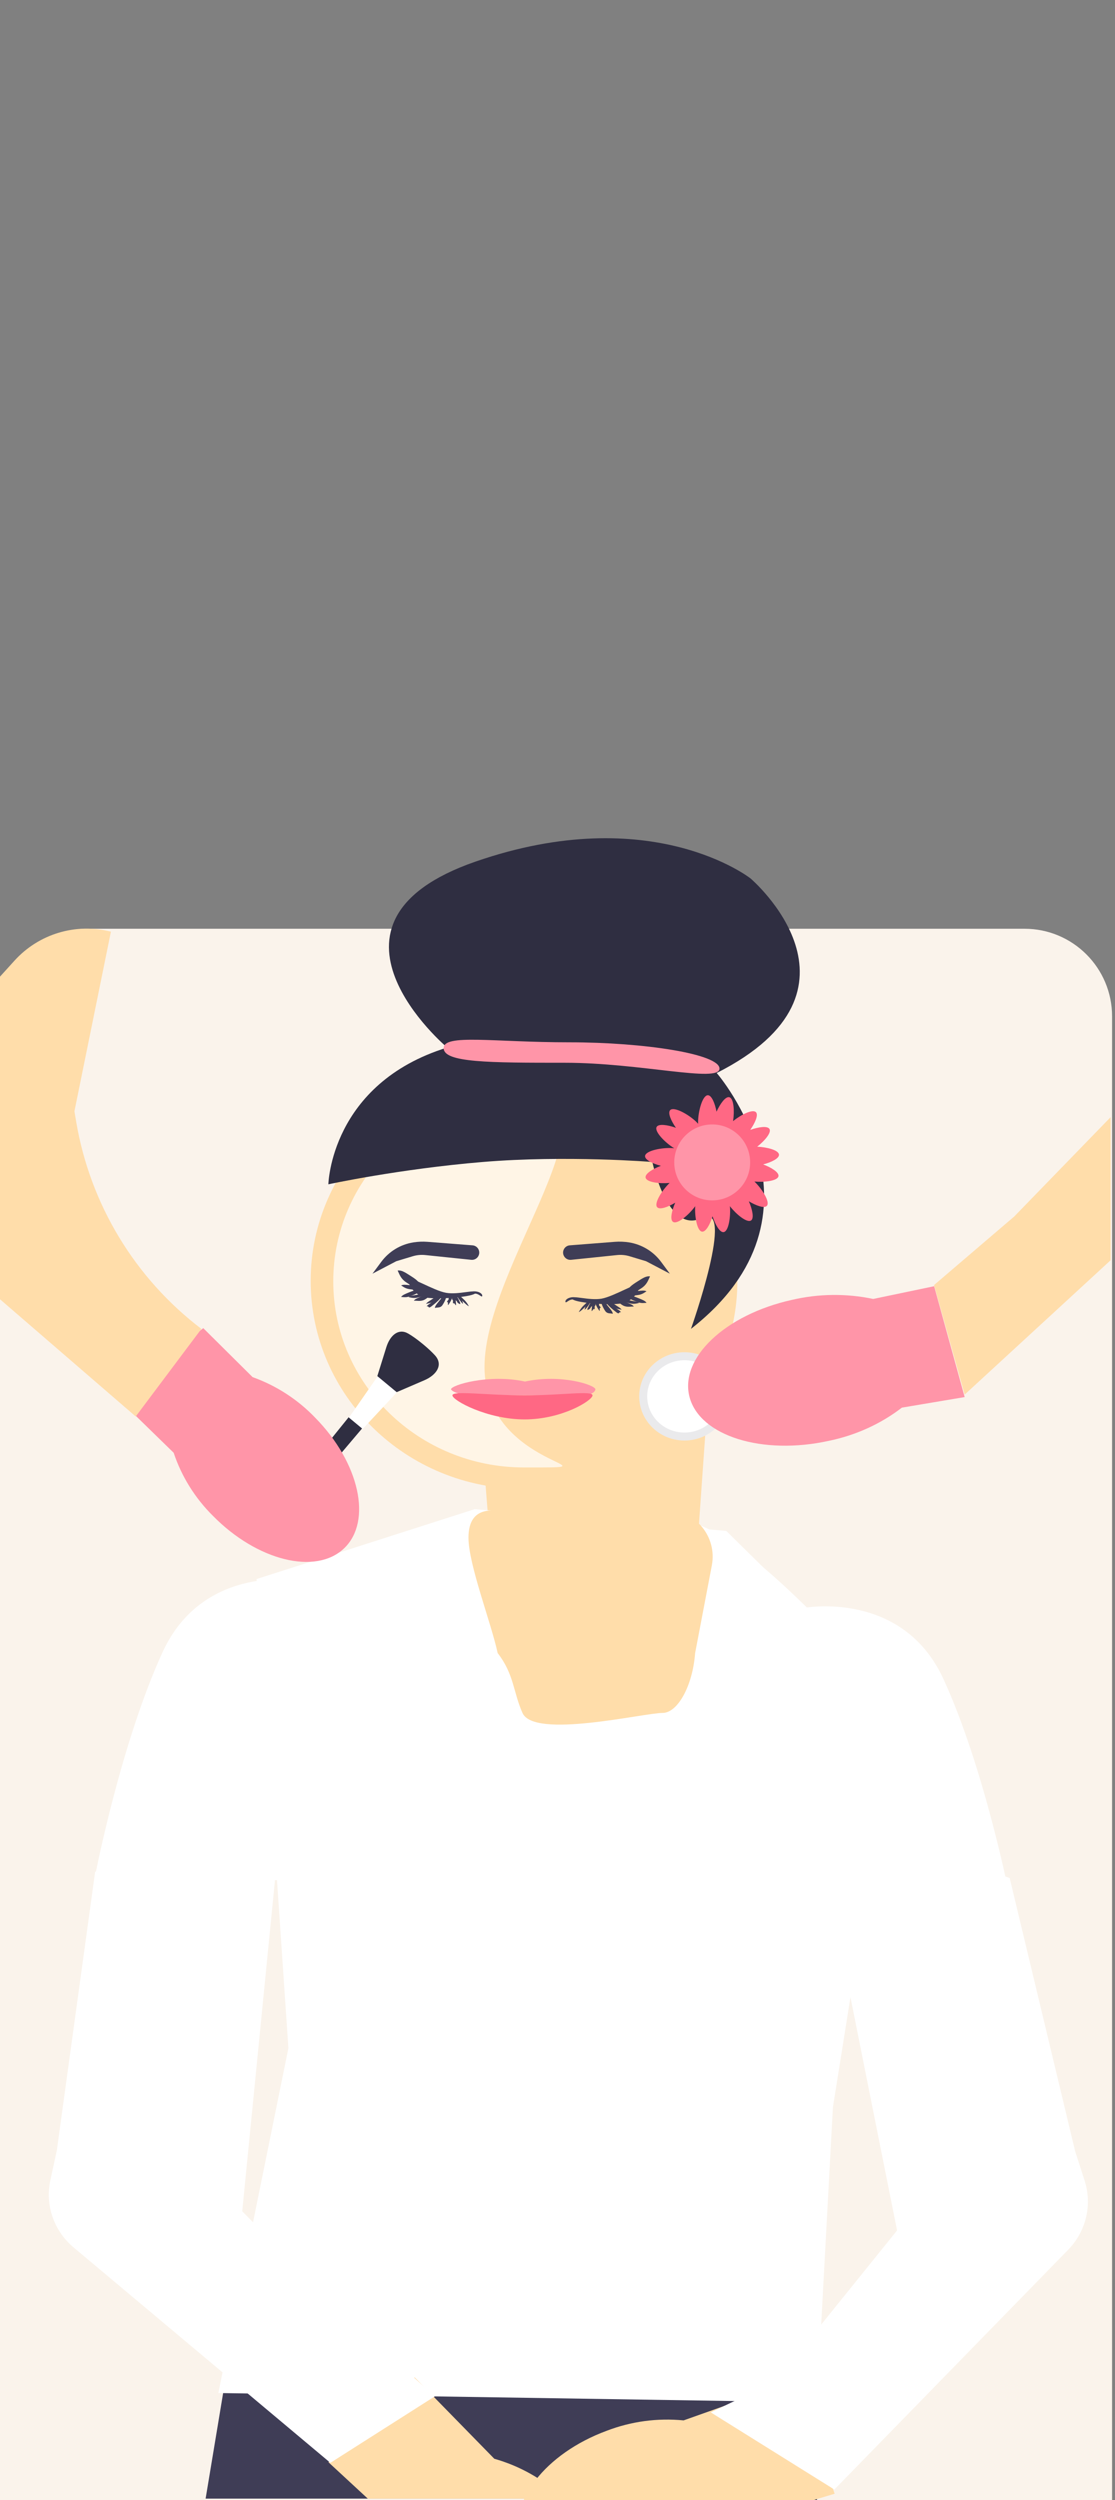 <svg width="382" height="856" viewBox="0 0 382 856" fill="none" xmlns="http://www.w3.org/2000/svg">
<rect x="0" y="0" width="382" height="856" fill="#808080" stroke="none"/>
<g clip-path="url(#clip0_359_315)">
<path d="M0 348C0 331.431 13.431 318 30 318H351C367.569 318 381 331.431 381 348V856H0V348Z" fill="#FAF3EB"/>
<path d="M238.499 535.5L243.357 466.732L163.719 475.242L168.499 535.5H238.499Z" fill="#FFDDAA"/>
<path d="M279.901 806.59V856.279L278.182 855.519H70.445L76.444 819.388L77.456 813.294L78.252 808.519L116.088 808.161L116.123 808.152L131.227 808.013L135.068 807.978L138.067 807.943L183.423 807.515L245.252 806.922L279.901 806.59Z" fill="#3F3D56"/>
<path d="M162.629 516.728L248.813 524.174L307.59 582.069L285.36 721.494L279.905 822.548L74.809 819.357L98.809 701.284L87.9 540.661L162.629 516.728Z" fill="white"/>
<path d="M179.538 509.813C219.906 509.813 252.631 477.905 252.631 438.544C252.631 399.183 219.906 367.274 179.538 367.274C139.17 367.274 106.445 399.183 106.445 438.544C106.445 477.905 139.17 509.813 179.538 509.813Z" fill="#FFDDAA"/>
<path opacity="0.7" d="M179.537 502.45C215.632 502.45 166 503.195 166 468C166 432.805 215.632 374.997 179.537 374.997C143.441 374.997 114.18 403.528 114.18 438.723C114.18 473.919 143.441 502.45 179.537 502.45Z" fill="white"/>
<path d="M103.718 541.193C103.718 541.193 69.899 534.811 55.716 565.659C41.534 596.507 32.807 641.183 32.807 641.183L109.172 644.374L103.718 541.193Z" fill="white"/>
<path d="M275.429 550.543C275.429 550.543 309.086 544.205 323.2 574.837C337.314 605.468 346 649.831 346 649.831L270 653L275.429 550.543Z" fill="white"/>
<path d="M193.227 855.519H126.008L112.534 843.062L112.498 843.088L112.722 842.87L134.281 821.657L135.65 820.304L141.918 814.15L142.079 813.984L144.666 816.629L148.453 820.505L148.65 820.706L169.35 841.866C177.989 844.311 185.895 848.745 192.412 854.777C192.69 855.022 192.959 855.275 193.227 855.519Z" fill="#FFDDAA"/>
<path d="M148.958 820.506L137.514 810.177L133.533 806.592L117.583 792.2L109.008 783.499L96.811 771.138L90.768 765.011L86.688 760.884L82.989 757.129L84.484 742.003L87.571 710.836L91.531 670.808L94.619 639.609L94.99 635.865L81.833 617.34L32.592 640.91L19.475 736.259L17.249 746.534C15.406 755.036 18.46 763.842 25.218 769.507L70.444 807.422L76.247 812.283L84.866 819.517L113.187 843.259L148.958 820.506Z" fill="white"/>
<path d="M154.094 571.89C154.094 571.89 216.298 511.973 240.899 522.689C265.5 533.404 307.39 584.103 307.39 584.103L246.98 631.802L154.094 571.89Z" fill="white"/>
<ellipse cx="234.5" cy="478.113" rx="15.5" ry="15.113" fill="white"/>
<path opacity="0.1" fill-rule="evenodd" clip-rule="evenodd" d="M234.5 493.227C243.06 493.227 250 486.46 250 478.113C250 469.766 243.06 463 234.5 463C225.94 463 219 469.766 219 478.113C219 486.46 225.94 493.227 234.5 493.227ZM247.266 478.113C247.266 484.886 241.616 490.493 234.5 490.493C227.384 490.493 221.734 484.886 221.734 478.113C221.734 471.341 227.384 465.734 234.5 465.734C241.616 465.734 247.266 471.341 247.266 478.113Z" fill="#2F2E41"/>
<path d="M340.908 436.035L299.159 444.754C289.987 442.825 280.442 442.933 271.325 445.068C248.424 450.127 232.72 465.026 236.239 478.349C239.758 491.672 261.169 498.372 284.06 493.312C293.241 491.405 301.789 487.514 308.988 481.966L330.5 478.349L320.033 440.394L340.908 436.035Z" fill="#FF95A8"/>
<path d="M272.691 815.063L234.197 828.731C225.263 827.848 216.229 829.067 207.851 832.286C186.77 840.063 173.731 856.947 178.719 870.004C183.707 883.061 204.833 887.343 225.906 879.566C234.372 876.571 241.993 871.644 248.129 865.199L285.952 853.838L272.683 815.028L272.691 815.063Z" fill="#FFDDAA"/>
<path d="M243.5 825.977L255 820.5L262.017 817.908L276.439 802.009L284.097 792.502L294.991 778.996L300.389 772.301L304.034 767.79L307.337 763.688L304.358 748.777L298.213 718.056L290.326 678.599L284.177 647.846L283.439 644.155L294.678 624.418L345.919 643.027L368.366 736.652L371.592 746.661C374.263 754.943 372.098 764.009 365.946 770.315L324.767 812.516L319.482 817.927L311.636 825.977L285.849 852.404L243.5 825.977Z" fill="white"/>
<path d="M130.62 432.05L127.609 436.105L135.757 431.837L141.387 430.138C142.782 429.717 144.246 429.577 145.696 429.727L161.446 431.355C163.431 431.56 164.839 429.464 163.898 427.704C163.498 426.955 162.743 426.462 161.896 426.396L146.465 425.192C144.828 425.065 143.181 425.133 141.559 425.396C137.186 426.105 133.261 428.492 130.62 432.05Z" fill="#3F3D56"/>
<path d="M226.488 432.05L229.498 436.105L221.35 431.837L215.721 430.138C214.326 429.717 212.861 429.577 211.412 429.727L195.661 431.355C193.676 431.56 192.268 429.464 193.209 427.704C193.61 426.955 194.364 426.462 195.211 426.396L210.642 425.192C212.28 425.065 213.927 425.133 215.548 425.396C219.922 426.105 223.846 428.492 226.488 432.05Z" fill="#3F3D56"/>
<path d="M119.445 485.259L124.057 489.085L92.72 526.127C91.857 527.147 90.333 527.282 89.304 526.428V526.428C88.278 525.577 88.126 524.06 88.964 523.022L119.445 485.259Z" fill="#2F2E41"/>
<path d="M129.385 471.263L135.973 476.728L124.268 489.262L119.57 485.364L129.385 471.263Z" fill="white"/>
<path d="M132.364 461.263C133.568 457.404 136.397 454.591 139.89 456.625C141.258 457.421 142.932 458.59 144.972 460.281C146.697 461.713 148.002 462.953 148.985 464.022C152.018 467.319 149.515 470.816 145.4 472.586L135.905 476.671L129.272 471.169L132.364 461.263Z" fill="#2F2E41"/>
<path d="M69.635 454.747L86.536 471.517C94.668 474.423 102.028 479.193 108 485.428C123.157 500.838 127.593 520.843 117.914 530.119C108.235 539.395 88.106 534.427 72.957 519.021C66.817 512.943 62.203 505.538 59.502 497.425L39.842 478.265L69.635 454.747Z" fill="#FF95A8"/>
<path d="M380.5 431.5V382.5L347.5 416.5L320 440L330.5 477.5L380.5 431.5Z" fill="#FFDDAA"/>
<path d="M46.5 485L-1 444V335.5L4.976 328.911C13.294 319.739 26.006 315.925 38 319L25.5 380.5L26.093 384.018C30.851 412.273 46.194 437.655 69 455L46.5 485Z" fill="#FFDDAA"/>
<path d="M223.5 397.858C223.5 397.858 193.952 395.478 165.38 397.858C136.807 400.238 112.5 405.5 112.5 405.5C112.5 405.5 113.273 371.023 153.204 358.672C153.204 358.672 102.432 315.967 162.88 295.019C223.329 274.07 257.154 300.788 257.154 300.788C257.154 300.788 301.898 338.901 245.544 367.388C245.544 367.388 287.389 415.415 236.726 455C236.726 455 252.324 411.093 240.5 417C228.676 422.907 223.5 397.858 223.5 397.858Z" fill="#2F2E41"/>
<path d="M261.465 398.693C264.312 397.943 266.974 396.635 266.885 395.341C266.781 393.804 262.828 392.774 259.419 392.617C261.99 390.605 264.353 387.824 263.631 386.566C262.966 385.409 259.876 385.857 257.024 386.876C258.712 384.463 259.898 381.745 258.995 380.815C257.869 379.656 253.875 381.656 251.149 383.867C251.679 380.422 251.411 376.074 249.866 375.681C248.574 375.352 246.742 377.881 245.486 380.636C244.931 377.745 243.807 375 242.51 375C240.663 375 239.165 380.57 239.165 384.199C239.165 384.404 239.17 384.597 239.18 384.782C238.994 384.567 238.782 384.342 238.54 384.107C235.936 381.579 230.897 378.772 229.61 380.098C228.706 381.028 229.893 383.747 231.58 386.159C228.729 385.141 225.638 384.693 224.974 385.849C224.081 387.403 227.897 391.282 230.998 393.163C230.812 393.141 230.616 393.122 230.408 393.108C226.787 392.861 221.128 393.976 221.002 395.819C220.914 397.113 223.576 398.421 226.423 399.171C223.589 400.237 220.94 401.892 221.181 403.204C221.473 404.796 225.922 405.354 229.42 405.027C226.807 407.535 223.973 412.027 225.155 413.343C226.022 414.308 228.815 413.31 231.337 411.79C230.127 414.566 229.469 417.619 230.578 418.36C232.043 419.34 236.061 415.93 238.179 412.995C237.963 416.585 238.823 421.518 240.527 421.712C241.816 421.86 243.244 419.26 244.123 416.45C245.058 419.33 246.591 422.051 247.913 421.87C249.631 421.636 250.38 416.58 250.06 412.987C252.245 415.801 255.922 418.811 257.31 417.882C258.418 417.141 257.761 414.088 256.551 411.312C259.072 412.832 261.865 413.83 262.732 412.866C263.915 411.549 261.081 407.057 258.467 404.549C261.966 404.876 266.415 404.318 266.707 402.726C266.947 401.414 264.299 399.759 261.465 398.693ZM246.136 408.849C245.404 408.949 244.735 409.092 244.226 409.456C243.686 408.919 242.896 408.756 242.018 408.656C241.035 408.544 240.142 408.533 239.461 409.1C239.212 408.407 238.599 407.915 237.885 407.437C237.271 407.027 236.675 406.69 236.053 406.625C236.004 405.864 235.522 405.218 234.932 404.561C234.555 404.142 234.178 403.767 233.76 403.517C234.363 402.782 234.294 401.854 234.107 400.836C233.974 400.109 233.801 399.447 233.414 398.956C233.926 398.391 234.053 397.595 234.113 396.713C234.179 395.751 234.152 394.878 233.596 394.228C235.032 394.411 235.725 393.516 236.369 392.395C236.737 391.755 237.032 391.138 237.055 390.513C237.81 390.412 238.422 389.887 239.037 389.253C239.563 388.712 240.01 388.176 240.178 387.559C240.781 388.065 241.603 388.142 242.51 388.142C243.394 388.142 244.197 388.069 244.795 387.597C245.259 388.016 245.908 388.234 246.623 388.416C247.307 388.59 247.951 388.707 248.538 388.59C248.752 389.078 249.132 389.523 249.567 389.97C250.183 390.604 250.794 391.129 251.549 391.23C251.572 391.855 251.868 392.472 252.236 393.112C252.669 393.866 253.124 394.518 253.812 394.809C253.731 395.246 253.74 395.728 253.774 396.236C253.835 397.117 253.962 397.913 254.473 398.478C254.086 398.969 253.913 399.631 253.78 400.358C253.594 401.376 253.524 402.304 254.127 403.039C253.709 403.289 253.333 403.664 252.956 404.083C252.366 404.741 251.883 405.387 251.834 406.147C251.212 406.212 250.617 406.549 250.003 406.959C249.164 407.52 248.466 408.102 248.332 409.004C247.703 408.699 246.95 408.738 246.136 408.849Z" fill="#FF6884"/>
<path d="M238.153 566L243.876 535.998C245.757 526.137 238.198 517 228.159 517H170.5C169 517.5 160.5 515.5 160.5 526.5C160.5 535.709 168.333 555.833 170.5 566C176.167 573.333 175.8 579.3 179 586.5C183 595.5 220.5 586.5 227 586.5C232.2 586.5 237.32 577.167 238.153 566Z" fill="#FFDDAA"/>
<circle cx="244" cy="398" r="13" fill="#FF95A8"/>
<path d="M204 475.721C203.269 479.078 192.791 477.735 179.866 477.735C166.941 477.735 156.5 478.406 154.5 475.721C154.5 474.238 167.433 470.35 179.866 473.035C192.298 470.35 204 474.238 204 475.721Z" fill="#FF95A8"/>
<path d="M203 477.765C203 479.487 192.58 486 179.727 486C166.874 486 155 479.487 155 477.765C155 476.043 166.874 477.765 179.727 477.765C192.58 477.765 203 476.044 203 477.765Z" fill="#FF6884"/>
<path d="M246.5 365.881C246.5 370.851 219.457 363.881 193.5 363.881C167.543 363.881 152 363.851 152 358.881C152 353.91 169.043 356.881 195 356.881C220.957 356.881 246.5 360.91 246.5 365.881Z" fill="#FF95A8"/>
<path d="M162.912 442.652C163.154 441.279 157.125 443.408 152.834 442.652C148.543 441.895 140.135 436.644 139.893 438.017C139.651 439.39 141.686 443.521 145.977 444.277C150.267 445.034 162.67 444.025 162.912 442.652Z" fill="#3F3D56"/>
<path d="M160.668 443.082C160.575 443.752 161.749 442.769 163.005 442.944C164.261 443.118 165.123 444.384 165.216 443.714C165.309 443.045 164.367 442.36 163.111 442.186C161.855 442.011 160.761 442.412 160.668 443.082Z" fill="#3F3D56"/>
<path d="M136.234 435.019C136.918 436.469 137.326 437.89 139.267 439.129C141.208 440.368 142.692 441.59 143.468 440.376C144.243 439.162 142.471 438.001 140.53 436.762C138.589 435.523 137.522 434.858 136.234 435.019Z" fill="#3F3D56"/>
<path d="M137.439 440.127C138.291 440.667 138.969 441.252 140.498 441.429C142.028 441.605 143.282 441.869 143.367 441.133C143.452 440.397 142.047 440.222 140.517 440.046C138.988 439.869 138.152 439.78 137.439 440.127Z" fill="#3F3D56"/>
<path d="M137.421 444.074C138.428 444.139 139.303 444.326 140.73 443.747C142.156 443.167 143.383 442.797 143.104 442.11C142.825 441.424 141.509 441.945 140.082 442.525C138.656 443.104 137.88 443.427 137.421 444.074Z" fill="#3F3D56"/>
<path d="M160.663 447.274C160.226 446.55 159.919 445.906 158.917 444.947C157.916 443.988 157.128 443.15 156.871 443.418C156.614 443.687 157.53 444.573 158.531 445.532C159.532 446.491 160.081 447.012 160.663 447.274Z" fill="#3F3D56"/>
<path d="M158.669 446.436C158.51 445.831 158.44 445.295 157.865 444.485C157.291 443.674 156.863 442.967 156.56 443.182C156.257 443.397 156.78 444.146 157.355 444.957C157.929 445.768 158.245 446.208 158.669 446.436Z" fill="#3F3D56"/>
<path d="M139.984 444.132C140.975 444.321 141.82 444.616 143.308 444.217C144.795 443.819 146.058 443.603 145.866 442.887C145.674 442.171 143.917 442.229 143.308 443.217C141.82 443.615 140.519 443.547 139.984 444.132Z" fill="#3F3D56"/>
<path d="M141.795 445.357C142.801 445.293 144.173 445.725 145.514 444.969C146.855 444.212 147.545 443.331 147.181 442.685C146.816 442.04 145.129 442.533 144.785 443.642C143.444 444.399 142.167 444.657 141.795 445.357Z" fill="#3F3D56"/>
<path d="M145.965 446.454C146.882 446.165 148.127 446.185 149.358 445.261C150.589 444.336 151.229 443.466 150.905 443.035C150.582 442.604 149.038 443.4 148.711 444.37C147.48 445.295 146.313 445.805 145.965 446.454Z" fill="#3F3D56"/>
<path d="M146.176 447.323C147.093 447.034 146.543 448.248 147.774 447.323C149.005 446.399 151.44 444.336 151.116 443.905C150.793 443.474 149.249 444.269 148.922 445.24C147.69 446.164 146.524 446.674 146.176 447.323Z" fill="#3F3D56"/>
<path d="M149.017 447.84C149.877 447.571 150.854 447.911 151.549 446.92C152.244 445.928 153.418 443.69 152.659 443.158C151.9 442.626 150.718 443.442 151.152 444.558C150.457 445.55 148.882 447.103 149.017 447.84Z" fill="#3F3D56"/>
<path d="M153.19 445.858C153.792 445.567 153.148 447.448 153.717 446.636C154.285 445.825 155.305 444.036 154.855 443.721C154.405 443.405 153.53 444.137 153.702 444.921C153.133 445.733 153.178 445.324 153.19 445.858Z" fill="#3F3D56"/>
<path d="M155.352 446.321C155.657 445.726 156.277 447.615 156.242 446.625C156.207 445.635 155.943 443.592 155.393 443.612C154.844 443.631 154.587 444.743 155.196 445.265C155.232 446.255 155.021 445.903 155.352 446.321Z" fill="#3F3D56"/>
<path d="M157.635 446.55C157.697 445.884 157.778 446.387 157.378 445.48C156.979 444.574 156.508 443.601 156.005 443.823C155.502 444.045 155.675 445.172 156.435 445.432C156.835 446.338 157.172 446.284 157.635 446.55Z" fill="#3F3D56"/>
<path d="M196.022 444.652C195.78 443.279 201.809 445.408 206.1 444.652C210.39 443.895 218.799 438.644 219.041 440.017C219.283 441.39 217.248 445.521 212.957 446.277C208.666 447.034 196.264 446.025 196.022 444.652Z" fill="#3F3D56"/>
<path d="M198.266 445.082C198.359 445.752 197.184 444.769 195.928 444.944C194.672 445.118 193.81 446.384 193.717 445.714C193.624 445.045 194.567 444.36 195.823 444.186C197.079 444.011 198.172 444.412 198.266 445.082Z" fill="#3F3D56"/>
<path d="M222.7 437.019C222.015 438.469 221.608 439.89 219.667 441.129C217.726 442.368 216.241 443.59 215.466 442.376C214.691 441.162 216.463 440.001 218.404 438.762C220.345 437.523 221.411 436.858 222.7 437.019Z" fill="#3F3D56"/>
<path d="M221.494 442.127C220.643 442.667 219.965 443.252 218.435 443.429C216.906 443.605 215.652 443.869 215.567 443.133C215.482 442.397 216.887 442.222 218.417 442.046C219.946 441.869 220.782 441.78 221.494 442.127Z" fill="#3F3D56"/>
<path d="M221.512 446.074C220.506 446.139 219.63 446.326 218.204 445.747C216.778 445.167 215.551 444.797 215.83 444.11C216.109 443.424 217.425 443.945 218.851 444.525C220.278 445.104 221.054 445.427 221.512 446.074Z" fill="#3F3D56"/>
<path d="M198.27 449.274C198.708 448.55 199.015 447.906 200.016 446.947C201.017 445.988 201.806 445.15 202.063 445.418C202.32 445.687 201.404 446.573 200.402 447.532C199.401 448.491 198.852 449.012 198.27 449.274Z" fill="#3F3D56"/>
<path d="M200.265 448.436C200.423 447.831 200.494 447.295 201.068 446.485C201.643 445.674 202.07 444.967 202.373 445.182C202.677 445.397 202.153 446.146 201.579 446.957C201.005 447.768 200.688 448.208 200.265 448.436Z" fill="#3F3D56"/>
<path d="M218.949 446.132C217.959 446.321 217.113 446.616 215.626 446.217C214.139 445.819 212.876 445.603 213.067 444.887C213.259 444.171 215.016 444.229 215.626 445.217C217.113 445.615 218.414 445.547 218.949 446.132Z" fill="#3F3D56"/>
<path d="M217.139 447.357C216.132 447.293 214.76 447.725 213.42 446.969C212.079 446.212 211.389 445.331 211.753 444.685C212.117 444.04 213.804 444.533 214.149 445.642C215.489 446.399 216.766 446.657 217.139 447.357Z" fill="#3F3D56"/>
<path d="M212.969 448.454C212.051 448.165 210.807 448.185 209.576 447.261C208.344 446.336 207.704 445.466 208.028 445.035C208.352 444.604 209.895 445.4 210.223 446.37C211.454 447.295 212.621 447.805 212.969 448.454Z" fill="#3F3D56"/>
<path d="M212.758 449.323C211.84 449.034 212.391 450.248 211.159 449.323C209.928 448.399 207.494 446.336 207.817 445.905C208.141 445.474 209.684 446.269 210.012 447.24C211.243 448.164 212.41 448.674 212.758 449.323Z" fill="#3F3D56"/>
<path d="M209.917 449.84C209.057 449.571 208.08 449.911 207.385 448.92C206.689 447.928 205.515 445.69 206.274 445.158C207.033 444.626 208.215 445.442 207.781 446.558C208.477 447.55 210.052 449.103 209.917 449.84Z" fill="#3F3D56"/>
<path d="M205.744 447.858C205.142 447.567 205.786 449.448 205.217 448.636C204.648 447.825 203.628 446.036 204.078 445.721C204.529 445.405 205.403 446.137 205.232 446.921C205.801 447.733 205.756 447.324 205.744 447.858Z" fill="#3F3D56"/>
<path d="M203.581 448.321C203.276 447.726 202.657 449.615 202.692 448.625C202.727 447.635 202.991 445.592 203.54 445.612C204.09 445.631 204.347 446.743 203.737 447.265C203.702 448.255 203.913 447.903 203.581 448.321Z" fill="#3F3D56"/>
<path d="M201.299 448.55C201.236 447.884 201.155 448.387 201.555 447.48C201.955 446.574 202.426 445.601 202.929 445.823C203.432 446.045 203.258 447.172 202.498 447.432C202.099 448.338 201.762 448.284 201.299 448.55Z" fill="#3F3D56"/>
</g>
<defs>
<clipPath id="clip0_359_315">
<rect width="382" height="856" fill="white"/>
</clipPath>
</defs>
</svg>
